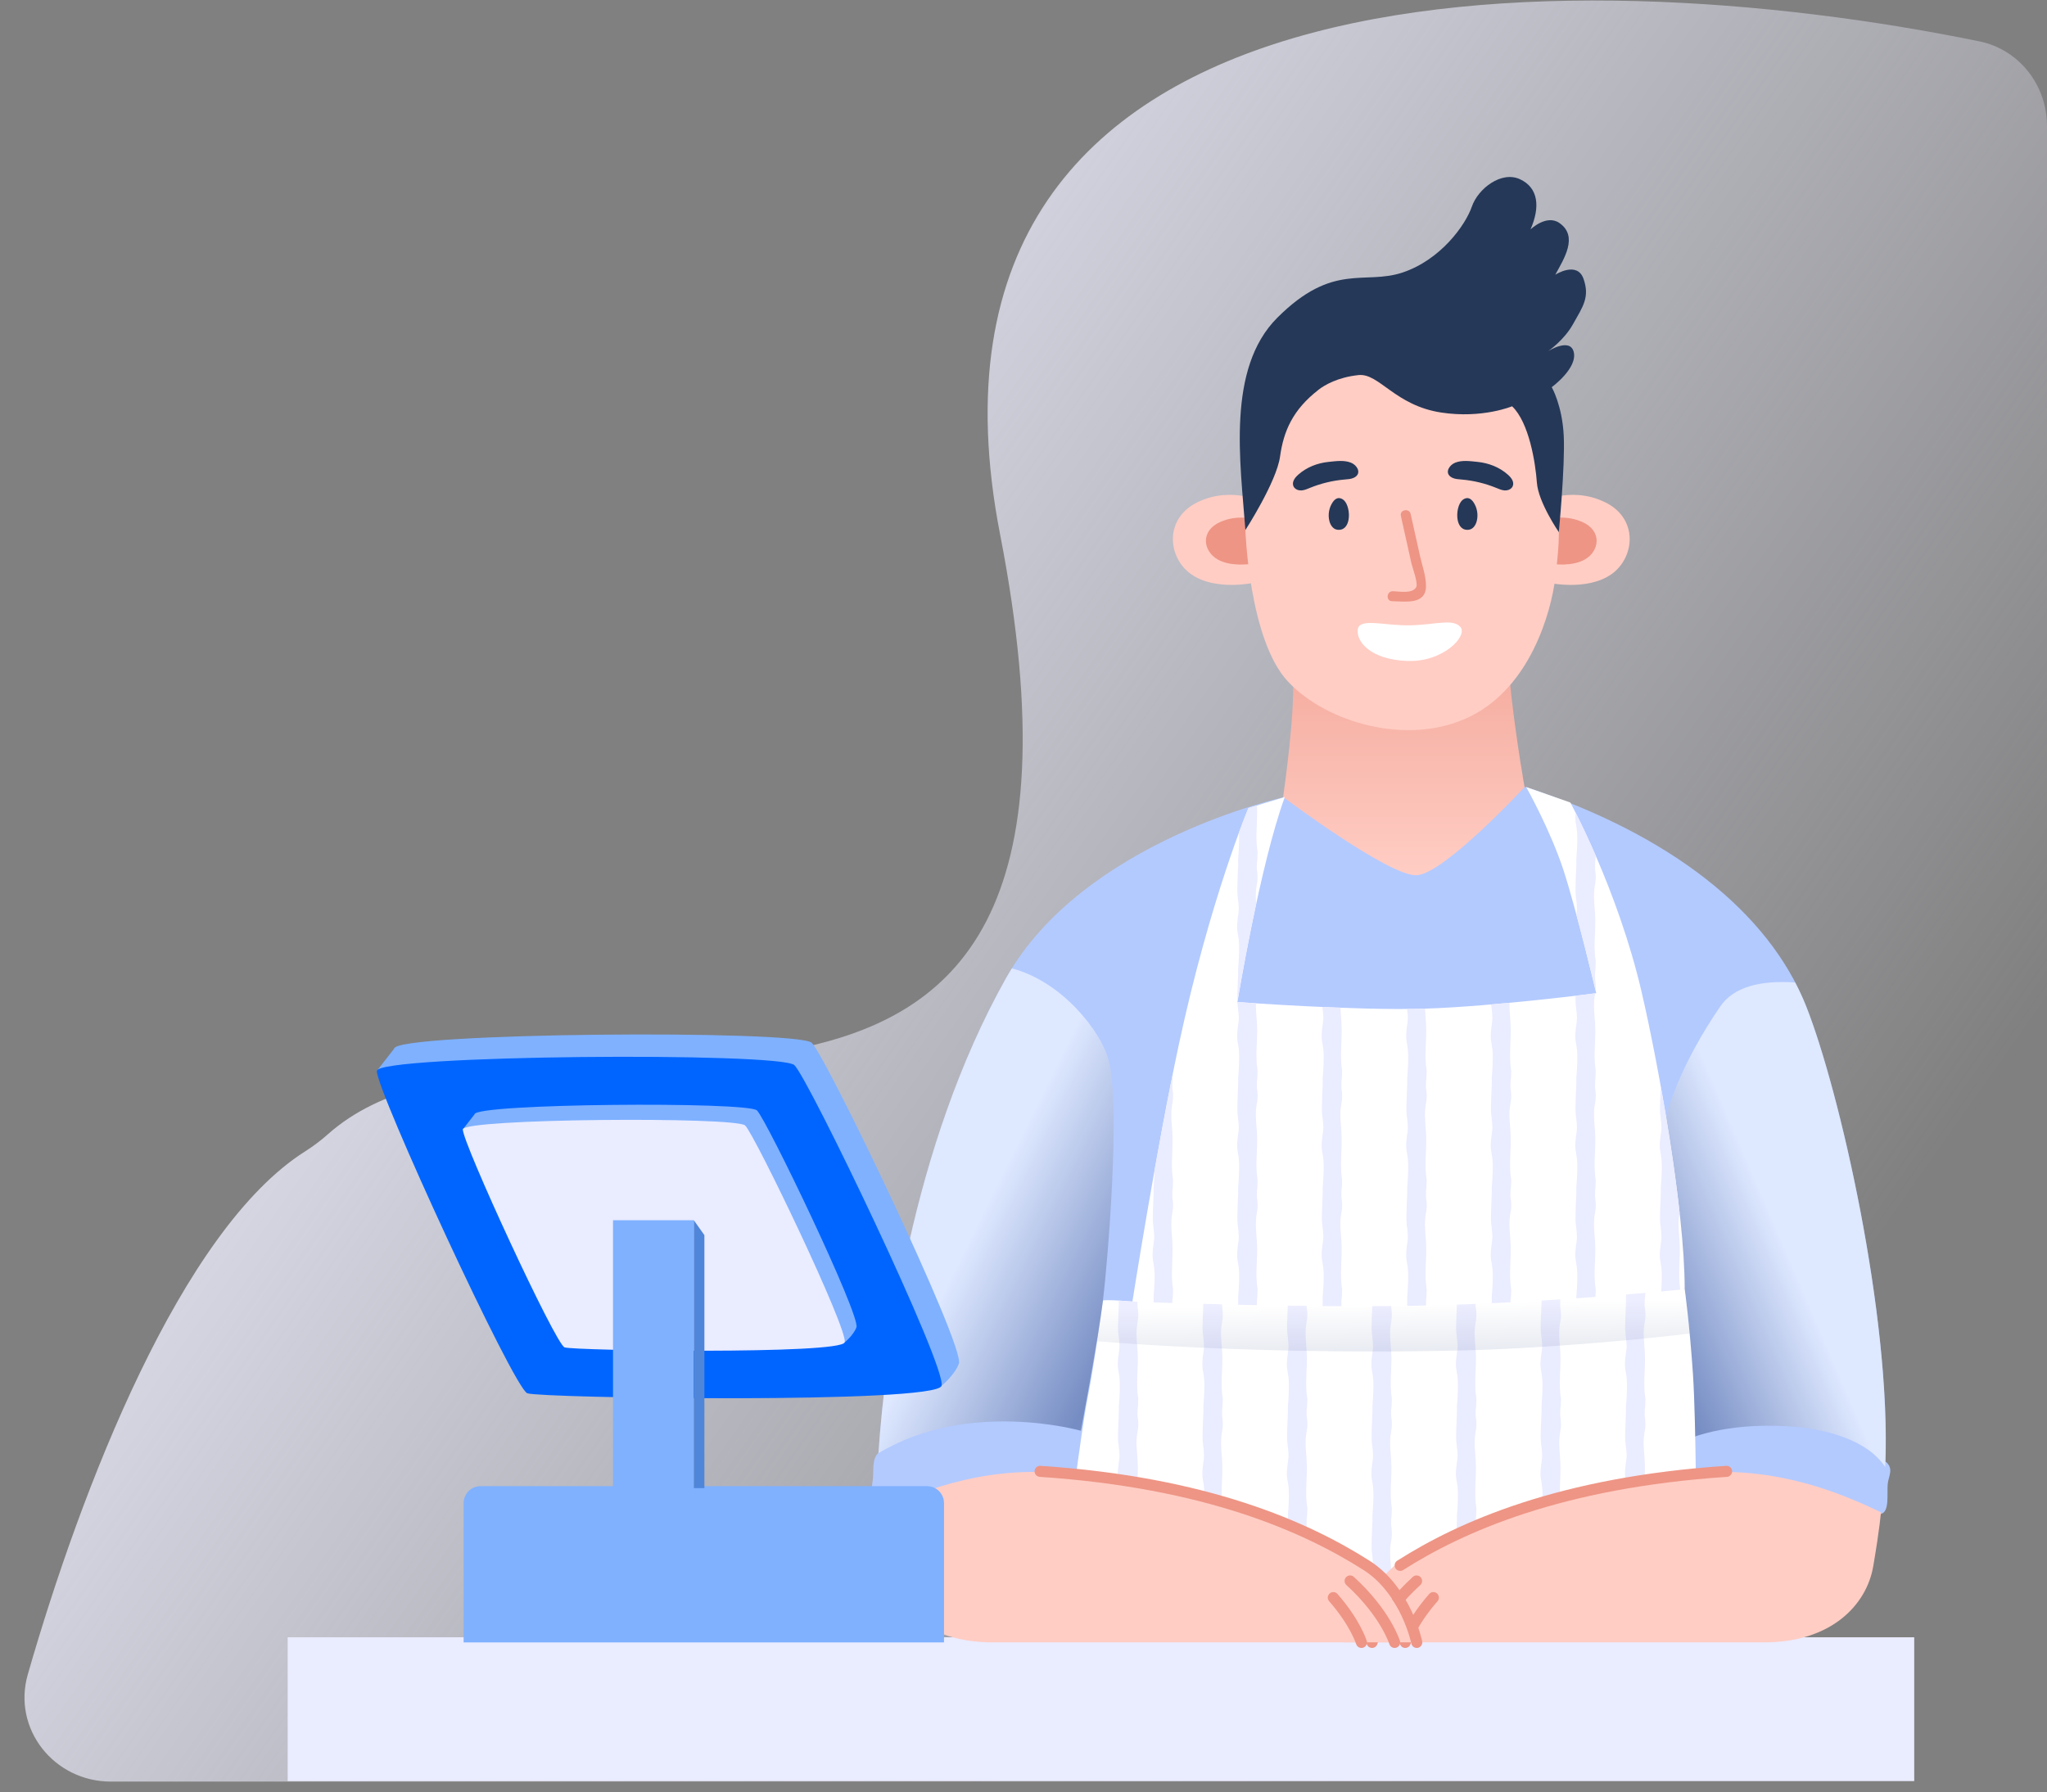 <svg width="185" height="162" viewBox="0 0 185 162" fill="none" xmlns="http://www.w3.org/2000/svg">
<rect x="0" y="0" width="185" height="162" fill="#808080" stroke="none"/>
<path d="M90.388 48.326C80.16 -4.264 141.686 -3.873 178.877 3.735C182.493 4.475 185 7.701 185 11.391V153.046C185 157.464 181.418 161.046 177 161.046H10.023C4.889 161.046 1.095 156.288 2.513 151.354C7.341 134.56 16.364 111.166 27.584 104.073C28.322 103.607 29.02 103.076 29.672 102.497C48.418 85.877 103.671 116.626 90.388 48.326Z" fill="url(#paint0_linear_2342_977)"/>
<path d="M173 148H26V161H173V148Z" fill="#EAECFF"/>
<path d="M137.935 71.148C150.887 75.432 159.853 82.406 163.242 90.974C166.246 98.575 170.856 118.732 170.403 132.11C171.202 132.746 170.665 133.442 170.602 134.164C170.527 135.04 170.79 136.704 169.966 136.853L79.154 136.704C79.154 136.704 78.468 136.516 78.88 133.752C78.988 133.025 78.767 131.883 79.391 131.325C80.025 122.326 82.352 103.702 90.912 88.431C97.893 75.98 116.119 72.041 116.119 72.041L137.938 71.145L137.935 71.148Z" fill="#B3CAFF"/>
<path style="mix-blend-mode:multiply" opacity="0.57" d="M162.247 88.813C159.06 88.586 156.667 89.227 155.47 90.977C152.114 95.88 150.088 100.841 150.088 104.128C150.088 107.414 152.479 130.131 152.479 130.131C152.479 130.131 155.691 128.561 161.669 128.934C165.166 129.153 168.767 130.206 170.376 132.602C170.964 119.233 166.28 98.669 163.239 90.977C162.949 90.244 162.615 89.523 162.244 88.813H162.247Z" fill="url(#paint1_linear_2342_977)"/>
<path d="M117.057 47.337C117.157 51.919 116.958 59.592 116.858 63.078C116.759 66.566 115.963 72.044 115.963 72.044C115.963 72.044 125.526 79.216 128.019 79.117C130.509 79.017 137.784 71.145 137.784 71.145C137.784 71.145 137.088 67.259 136.587 62.876C136.09 58.492 135.891 47.334 135.891 47.334H117.06L117.057 47.337Z" fill="url(#paint2_linear_2342_977)"/>
<path d="M114.281 45.461C114.281 45.461 111.439 43.886 108.305 45.359C105.169 46.832 105.53 50.386 107.619 51.883C109.88 53.503 113.497 52.645 113.497 52.645C113.497 52.645 113.3 50.717 113.564 48.711C113.825 46.705 114.283 45.461 114.283 45.461H114.281Z" fill="#FFCDC4"/>
<path d="M110.324 47.162C108.435 47.979 108.735 49.825 110.049 50.572C111.188 51.22 112.818 51.026 113.427 50.922C113.427 50.27 113.46 49.497 113.563 48.711C113.644 48.082 113.746 47.529 113.846 47.067C113.391 46.907 111.899 46.482 110.327 47.164L110.324 47.162Z" fill="#EE9585"/>
<path d="M139.003 45.461C139.003 45.461 141.845 43.886 144.979 45.359C148.116 46.832 147.754 50.386 145.665 51.883C143.404 53.503 139.787 52.645 139.787 52.645C139.787 52.645 139.984 50.717 139.72 48.711C139.459 46.705 139.001 45.461 139.001 45.461H139.003Z" fill="#FFCDC4"/>
<path d="M142.96 47.162C144.849 47.979 144.549 49.825 143.235 50.572C142.096 51.22 140.466 51.026 139.857 50.922C139.857 50.27 139.824 49.497 139.721 48.711C139.64 48.082 139.538 47.529 139.438 47.067C139.893 46.907 141.385 46.482 142.958 47.164L142.96 47.162Z" fill="#EE9585"/>
<path d="M112.553 47.911C112.106 41.837 110.826 33.333 115.431 28.728C120.483 23.676 123.296 25.787 126.748 24.638C130.2 23.488 132.439 20.352 133.014 18.692C133.588 17.028 135.699 15.431 137.363 16.198C139.027 16.964 139.219 18.692 138.321 20.739C138.321 20.739 139.769 19.337 140.943 20.164C142.671 21.377 141.326 23.424 140.56 24.833C140.56 24.833 142.543 23.556 143.118 25.216C143.692 26.88 143.054 27.71 142.16 29.307C141.34 30.772 139.921 31.737 139.921 31.737C139.921 31.737 141.883 30.499 142.224 31.801C142.607 33.273 140.24 34.997 140.24 34.997C140.24 34.997 141.198 36.661 141.326 39.411C141.454 42.16 140.879 48.106 140.879 48.106L112.553 47.915V47.911Z" fill="#253858"/>
<path d="M119.139 35.253C116.844 37.037 116.007 38.96 115.687 41.263C115.368 43.565 112.555 47.911 112.555 47.911C112.555 47.911 112.874 57.824 116.39 61.595C119.906 65.367 127.324 67.477 132.823 64.792C138.322 62.106 140.178 55.33 140.561 52.257C140.944 49.188 140.88 48.099 140.88 48.099C140.88 48.099 139.025 45.414 138.897 43.622C138.769 41.83 138.194 38.194 136.658 36.725C136.658 36.725 133.973 37.853 130.265 37.293C126.075 36.661 124.638 33.713 122.783 33.905C120.927 34.096 119.714 34.799 119.139 35.246V35.253Z" fill="#FFCDC4"/>
<path d="M125.882 53.442C126.445 53.453 127.628 53.702 127.986 53.085C128.191 52.732 127.646 51.312 127.558 50.915C127.241 49.489 126.925 48.064 126.607 46.638C126.48 46.069 127.366 45.899 127.493 46.467C127.77 47.715 128.047 48.961 128.324 50.209C128.522 51.101 128.883 52.07 128.877 52.984C128.865 54.686 127.011 54.367 125.811 54.345C125.231 54.334 125.301 53.433 125.881 53.444L125.882 53.442Z" fill="#EE9585"/>
<path d="M122.707 56.915C122.835 55.804 125.152 56.585 127.483 56.524C129.814 56.464 131.311 55.9 131.988 56.677C132.666 57.454 130.484 59.873 127.174 59.746C123.864 59.618 122.58 58.007 122.707 56.915Z" fill="white"/>
<path d="M121.874 46.99C121.992 46.348 121.813 45.545 121.455 45.217C121.306 45.08 121.098 44.993 120.9 45.035C120.704 45.077 120.554 45.236 120.441 45.401C120.11 45.892 119.999 46.525 120.145 47.099C120.235 47.456 120.47 47.823 120.834 47.879C121.451 47.977 121.773 47.543 121.874 46.989L121.874 46.99Z" fill="#253858"/>
<path d="M122.686 42.356C122.577 42.131 122.355 41.929 122.094 41.823C121.47 41.573 120.731 41.685 120.084 41.751C119.079 41.852 118.092 42.228 117.333 42.907C117.163 43.059 117.001 43.23 116.913 43.439C116.685 43.983 117.124 44.383 117.658 44.329C117.912 44.304 118.151 44.198 118.387 44.101C119.393 43.691 120.461 43.435 121.542 43.344C121.814 43.322 122.092 43.307 122.34 43.194C122.776 42.993 122.832 42.654 122.686 42.354V42.356Z" fill="#253858"/>
<path d="M131.735 46.99C131.618 46.348 131.796 45.545 132.154 45.217C132.303 45.08 132.511 44.993 132.709 45.035C132.905 45.077 133.055 45.236 133.168 45.401C133.5 45.892 133.61 46.525 133.464 47.099C133.374 47.456 133.139 47.823 132.775 47.879C132.158 47.977 131.836 47.543 131.735 46.989L131.735 46.99Z" fill="#253858"/>
<path d="M130.923 42.356C131.033 42.131 131.254 41.929 131.516 41.823C132.139 41.573 132.878 41.685 133.526 41.751C134.53 41.852 135.517 42.228 136.276 42.907C136.447 43.059 136.608 43.23 136.697 43.439C136.924 43.983 136.485 44.383 135.951 44.329C135.697 44.304 135.458 44.198 135.222 44.101C134.216 43.691 133.148 43.435 132.067 43.344C131.796 43.322 131.517 43.307 131.269 43.194C130.834 42.993 130.778 42.654 130.923 42.354V42.356Z" fill="#253858"/>
<path d="M102.343 117.652C99.579 117.428 99.679 117.577 99.679 117.577C99.679 117.577 98.883 123.456 98.283 126.444C97.686 129.432 96.365 140.142 96.365 140.142L124.908 145.073L153.302 139.244C153.302 139.244 153.302 128.708 153.004 124.224C152.705 119.741 152.258 116.527 152.258 116.527L102.343 117.649V117.652Z" fill="white"/>
<path d="M102.805 118.091V117.737C102.805 117.737 102.816 117.707 102.813 117.688C102.813 117.674 102.811 117.657 102.808 117.641H102.802L102.341 117.652C102.056 117.63 101.807 117.61 101.581 117.594C101.412 117.583 101.257 117.572 101.119 117.563C101.119 117.572 101.119 117.585 101.119 117.594C101.119 117.621 101.119 117.652 101.119 117.688C101.108 118.257 101.006 119.855 101.058 120.432C101.108 120.993 101.23 121.513 101.144 122.091C100.765 124.62 101.44 123.191 101.116 127.116C101.119 127.201 101.119 127.276 101.119 127.48C101.119 127.508 101.119 127.538 101.119 127.574C101.108 128.144 101.006 129.741 101.058 130.319C101.108 130.88 101.23 131.4 101.144 131.977C100.765 134.506 101.44 133.077 101.116 137.002C101.119 137.088 101.119 137.162 101.119 137.367C101.119 137.395 101.119 137.425 101.119 137.461C101.108 138.03 101.006 139.628 101.058 140.206C101.083 140.465 101.119 140.717 101.147 140.968L102.764 141.248C102.73 140.805 102.7 140.344 102.722 139.957C102.772 139.169 102.979 138.959 102.805 137.865V137.511C102.805 137.511 102.816 137.48 102.813 137.461C102.813 137.433 102.805 137.397 102.805 137.348C102.844 137.16 102.869 136.659 102.871 136.355C102.628 134.813 102.907 133.589 102.808 131.997C102.769 131.397 102.683 130.645 102.722 130.07C102.772 129.282 102.979 129.072 102.805 127.978V127.624C102.805 127.624 102.816 127.594 102.813 127.574C102.813 127.547 102.805 127.511 102.805 127.461C102.844 127.273 102.869 126.773 102.871 126.469C102.628 124.926 102.907 123.702 102.808 122.11C102.769 121.51 102.683 120.758 102.722 120.184C102.772 119.396 102.979 119.186 102.805 118.091Z" fill="#EAECFF"/>
<path d="M110.444 118.091V117.737C110.444 117.737 110.455 117.707 110.452 117.688C110.452 117.66 110.444 117.624 110.444 117.574C110.449 117.547 110.455 117.508 110.461 117.467L108.761 117.505C108.761 117.53 108.761 117.561 108.761 117.591C108.761 117.619 108.761 117.649 108.761 117.685C108.75 118.254 108.647 119.852 108.7 120.43C108.75 120.991 108.871 121.51 108.786 122.088C108.407 124.617 109.081 123.188 108.758 127.113C108.761 127.198 108.761 127.273 108.761 127.478C108.761 127.505 108.761 127.536 108.761 127.572C108.75 128.141 108.647 129.739 108.7 130.316C108.75 130.877 108.871 131.397 108.786 131.975C108.407 134.504 109.081 133.075 108.758 136.999C108.761 137.085 108.761 137.16 108.761 137.364C108.761 137.392 108.761 137.422 108.761 137.458C108.75 138.028 108.647 139.625 108.7 140.203C108.75 140.764 108.871 141.284 108.786 141.861C108.763 142.013 108.744 142.149 108.728 142.276L110.469 142.577C110.469 142.35 110.463 142.121 110.447 141.883C110.408 141.284 110.322 140.532 110.361 139.957C110.411 139.169 110.618 138.959 110.444 137.865V137.511C110.444 137.511 110.455 137.48 110.452 137.461C110.452 137.433 110.444 137.397 110.444 137.348C110.483 137.16 110.507 136.659 110.51 136.355C110.267 134.813 110.546 133.589 110.447 131.997C110.408 131.397 110.322 130.645 110.361 130.07C110.411 129.282 110.618 129.072 110.444 127.978V127.624C110.444 127.624 110.455 127.594 110.452 127.574C110.452 127.547 110.444 127.511 110.444 127.461C110.483 127.273 110.507 126.773 110.51 126.469C110.267 124.926 110.546 123.702 110.447 122.11C110.408 121.51 110.322 120.758 110.361 120.184C110.411 119.396 110.618 119.186 110.444 118.091Z" fill="#EAECFF"/>
<path d="M118.085 118.091V117.737C118.085 117.737 118.096 117.707 118.093 117.688C118.093 117.66 118.085 117.624 118.085 117.574C118.098 117.511 118.109 117.411 118.118 117.295L116.399 117.334C116.399 117.392 116.399 117.469 116.399 117.594C116.399 117.621 116.399 117.652 116.399 117.688C116.387 118.257 116.285 119.855 116.338 120.432C116.387 120.993 116.509 121.513 116.423 122.091C116.045 124.62 116.719 123.191 116.396 127.116C116.399 127.201 116.399 127.276 116.399 127.48C116.399 127.508 116.399 127.538 116.399 127.574C116.387 128.144 116.285 129.741 116.338 130.319C116.387 130.88 116.509 131.4 116.423 131.977C116.045 134.506 116.719 133.077 116.396 137.002C116.399 137.088 116.399 137.162 116.399 137.367C116.399 137.395 116.399 137.425 116.399 137.461C116.387 138.03 116.285 139.628 116.338 140.206C116.387 140.767 116.509 141.286 116.423 141.864C116.271 142.876 116.291 143.254 116.343 143.594L118.073 143.893C118.101 143.257 118.131 142.607 118.087 141.883C118.049 141.284 117.963 140.532 118.002 139.957C118.051 139.169 118.259 138.959 118.085 137.865V137.511C118.085 137.511 118.096 137.48 118.093 137.461C118.093 137.433 118.085 137.397 118.085 137.348C118.123 137.16 118.148 136.659 118.151 136.355C117.908 134.813 118.187 133.589 118.087 131.997C118.049 131.397 117.963 130.645 118.002 130.07C118.051 129.282 118.259 129.072 118.085 127.978V127.624C118.085 127.624 118.096 127.594 118.093 127.574C118.093 127.547 118.085 127.511 118.085 127.461C118.123 127.273 118.148 126.773 118.151 126.469C117.908 124.926 118.187 123.702 118.087 122.11C118.049 121.51 117.963 120.758 118.002 120.184C118.051 119.396 118.259 119.186 118.085 118.091Z" fill="#EAECFF"/>
<path d="M125.724 118.091V117.737C125.724 117.737 125.735 117.707 125.732 117.688C125.732 117.66 125.724 117.624 125.724 117.574C125.743 117.48 125.76 117.309 125.771 117.124L124.04 117.163C124.04 117.185 124.038 117.204 124.035 117.229C124.038 117.315 124.038 117.389 124.038 117.594C124.038 117.621 124.038 117.652 124.038 117.688C124.027 118.257 123.924 119.855 123.977 120.432C124.027 120.993 124.148 121.513 124.063 122.091C123.684 124.62 124.358 123.191 124.035 127.115C124.038 127.201 124.038 127.276 124.038 127.48C124.038 127.508 124.038 127.538 124.038 127.574C124.027 128.144 123.924 129.741 123.977 130.319C124.027 130.88 124.148 131.4 124.063 131.977C123.684 134.506 124.358 133.077 124.035 137.002C124.038 137.088 124.038 137.162 124.038 137.367C124.038 137.395 124.038 137.425 124.038 137.461C124.027 138.03 123.924 139.628 123.977 140.206C124.027 140.767 124.148 141.286 124.063 141.864C123.77 143.818 124.107 143.409 124.123 144.937L124.908 145.073L125.691 144.913C125.685 143.929 125.796 142.994 125.726 141.883C125.688 141.284 125.602 140.532 125.641 139.957C125.691 139.169 125.898 138.959 125.724 137.865V137.511C125.724 137.511 125.735 137.48 125.732 137.461C125.732 137.433 125.724 137.397 125.724 137.348C125.762 137.16 125.787 136.659 125.79 136.355C125.547 134.813 125.826 133.589 125.726 131.997C125.688 131.397 125.602 130.645 125.641 130.07C125.691 129.282 125.898 129.072 125.724 127.978V127.624C125.724 127.624 125.735 127.594 125.732 127.574C125.732 127.547 125.724 127.511 125.724 127.461C125.762 127.273 125.787 126.773 125.79 126.469C125.547 124.926 125.826 123.702 125.726 122.11C125.688 121.51 125.602 120.758 125.641 120.184C125.691 119.396 125.898 119.186 125.724 118.091Z" fill="#EAECFF"/>
<path d="M133.363 118.091V117.737C133.363 117.737 133.374 117.707 133.371 117.688C133.371 117.66 133.363 117.624 133.363 117.574C133.388 117.453 133.407 117.198 133.418 116.952L131.693 116.991C131.688 117.069 131.682 117.146 131.674 117.229C131.677 117.315 131.677 117.389 131.677 117.594C131.677 117.621 131.677 117.652 131.677 117.688C131.666 118.257 131.563 119.855 131.616 120.432C131.666 120.993 131.787 121.513 131.702 122.091C131.323 124.62 131.997 123.191 131.674 127.115C131.677 127.201 131.677 127.276 131.677 127.48C131.677 127.508 131.677 127.538 131.677 127.574C131.666 128.144 131.563 129.741 131.616 130.319C131.666 130.88 131.787 131.4 131.702 131.977C131.323 134.506 131.997 133.077 131.674 137.002C131.677 137.088 131.677 137.162 131.677 137.367C131.677 137.395 131.677 137.425 131.677 137.461C131.666 138.03 131.563 139.628 131.616 140.206C131.666 140.767 131.787 141.286 131.702 141.864C131.536 142.972 131.572 143.321 131.638 143.691L133.374 143.334C133.39 142.873 133.399 142.397 133.366 141.883C133.327 141.284 133.241 140.532 133.28 139.957C133.33 139.169 133.537 138.959 133.363 137.865V137.511C133.363 137.511 133.374 137.48 133.371 137.461C133.371 137.433 133.363 137.397 133.363 137.348C133.401 137.16 133.426 136.659 133.429 136.355C133.186 134.813 133.465 133.589 133.366 131.997C133.327 131.397 133.241 130.645 133.28 130.07C133.33 129.282 133.537 129.072 133.363 127.978V127.624C133.363 127.624 133.374 127.594 133.371 127.574C133.371 127.547 133.363 127.511 133.363 127.461C133.401 127.273 133.426 126.773 133.429 126.469C133.186 124.926 133.465 123.702 133.366 122.11C133.327 121.51 133.241 120.758 133.28 120.184C133.33 119.396 133.537 119.186 133.363 118.091Z" fill="#EAECFF"/>
<path d="M141.003 118.091V117.737C141.003 117.737 141.014 117.707 141.011 117.688C141.011 117.66 141.003 117.624 141.003 117.574C141.033 117.422 141.055 117.071 141.067 116.781L139.347 116.82C139.339 116.95 139.328 117.085 139.317 117.229C139.32 117.315 139.32 117.389 139.32 117.594C139.32 117.621 139.32 117.652 139.32 117.688C139.309 118.257 139.206 119.855 139.259 120.432C139.309 120.993 139.43 121.513 139.345 122.091C138.966 124.62 139.64 123.191 139.317 127.116C139.32 127.201 139.32 127.276 139.32 127.48C139.32 127.508 139.32 127.538 139.32 127.574C139.309 128.144 139.206 129.741 139.259 130.319C139.309 130.88 139.43 131.4 139.345 131.977C138.966 134.506 139.64 133.077 139.317 137.002C139.32 137.088 139.32 137.162 139.32 137.367C139.32 137.395 139.32 137.425 139.32 137.461C139.309 138.03 139.206 139.628 139.259 140.206C139.309 140.767 139.43 141.286 139.345 141.864C139.331 141.955 139.32 142.038 139.309 142.118L141 141.77C140.959 141.19 140.887 140.499 140.923 139.957C140.973 139.169 141.18 138.959 141.006 137.865V137.511C141.006 137.511 141.017 137.48 141.014 137.461C141.014 137.433 141.006 137.397 141.006 137.348C141.044 137.16 141.069 136.659 141.072 136.355C140.829 134.813 141.108 133.589 141.008 131.997C140.97 131.397 140.884 130.645 140.923 130.07C140.973 129.282 141.18 129.072 141.006 127.978V127.624C141.006 127.624 141.017 127.594 141.014 127.574C141.014 127.547 141.006 127.511 141.006 127.461C141.044 127.273 141.069 126.773 141.072 126.469C140.829 124.926 141.108 123.702 141.008 122.11C140.97 121.51 140.884 120.758 140.923 120.184C140.973 119.396 141.18 119.186 141.006 118.091H141.003Z" fill="#EAECFF"/>
<path d="M148.642 127.978V127.624C148.642 127.624 148.653 127.594 148.651 127.574C148.651 127.547 148.642 127.511 148.642 127.461C148.681 127.273 148.706 126.773 148.709 126.469C148.466 124.926 148.745 123.702 148.645 122.11C148.606 121.51 148.521 120.758 148.559 120.183C148.609 119.396 148.817 119.186 148.642 118.091V117.737C148.642 117.737 148.653 117.707 148.651 117.688C148.651 117.66 148.642 117.624 148.642 117.574C148.678 117.392 148.706 116.917 148.709 116.61L146.995 116.648C146.984 116.828 146.97 117.019 146.951 117.229C146.954 117.315 146.954 117.389 146.954 117.594C146.954 117.621 146.954 117.652 146.954 117.688C146.943 118.257 146.84 119.855 146.893 120.432C146.943 120.993 147.064 121.513 146.978 122.091C146.6 124.62 147.274 123.191 146.951 127.115C146.954 127.201 146.954 127.276 146.954 127.48C146.954 127.508 146.954 127.538 146.954 127.574C146.943 128.144 146.84 129.741 146.893 130.319C146.943 130.88 147.064 131.4 146.978 131.977C146.6 134.506 147.274 133.077 146.951 137.002C146.954 137.088 146.954 137.162 146.954 137.367C146.954 137.395 146.954 137.425 146.954 137.461C146.943 138.03 146.84 139.628 146.893 140.206C146.904 140.322 146.918 140.438 146.931 140.551L148.551 140.219C148.551 140.131 148.551 140.04 148.554 139.957C148.604 139.169 148.811 138.959 148.637 137.864V137.511C148.637 137.511 148.648 137.48 148.645 137.461C148.645 137.433 148.637 137.397 148.637 137.348C148.676 137.16 148.7 136.659 148.703 136.355C148.46 134.813 148.739 133.589 148.64 131.997C148.601 131.397 148.515 130.645 148.554 130.07C148.604 129.282 148.811 129.072 148.637 127.978H148.642Z" fill="#EAECFF"/>
<path style="mix-blend-mode:multiply" opacity="0.12" d="M102.343 117.652C99.579 117.428 99.679 117.577 99.679 117.577C99.679 117.577 99.455 119.235 99.154 121.239C111.224 122.212 124.151 122.279 132.531 122.06C140.284 121.858 149.132 120.988 152.708 120.543C152.476 118.088 152.258 116.53 152.258 116.53L102.343 117.652Z" fill="url(#paint3_linear_2342_977)"/>
<path d="M116.115 72.046C113.849 78.274 111.831 90.579 111.831 90.579C111.831 90.579 122.492 91.375 128.769 91.176C135.046 90.977 144.261 89.78 144.261 89.78C144.261 89.78 142.517 82.409 141.323 78.722C140.126 75.034 137.934 71.148 137.934 71.148L141.92 72.544C141.92 72.544 146.204 80.366 148.371 89.705C149.869 96.168 152.257 109.282 152.257 116.53C152.257 116.53 140.225 117.801 128.047 118.025C116.63 118.235 102.343 117.652 102.343 117.652C102.343 117.652 104.496 103.934 106.552 94.363C109.366 81.261 112.829 73.042 112.829 73.042L116.118 72.046H116.115Z" fill="white"/>
<path d="M113.59 78.191C113.59 78.191 113.601 78.16 113.598 78.141C113.598 78.113 113.59 78.078 113.59 78.028C113.628 77.84 113.653 77.34 113.656 77.035C113.421 75.537 113.675 74.335 113.598 72.809L112.827 73.042C112.827 73.042 112.501 73.816 111.97 75.258C112.003 75.723 112 76.43 111.898 77.682C111.901 77.768 111.901 77.843 111.901 78.047C111.901 78.075 111.901 78.105 111.901 78.141C111.89 78.71 111.788 80.308 111.84 80.886C111.89 81.447 112.011 81.966 111.926 82.544C111.547 85.073 112.221 83.644 111.898 87.569C111.901 87.655 111.901 87.729 111.901 87.934C111.901 87.961 111.901 87.992 111.901 88.028C111.89 88.542 111.807 89.893 111.829 90.576C111.829 90.568 111.992 89.581 112.274 88.028C112.279 87.997 112.285 87.964 112.291 87.934C112.589 86.303 113.015 84.078 113.526 81.712C113.498 81.336 113.482 80.96 113.501 80.637C113.551 79.849 113.758 79.639 113.584 78.545V78.191H113.59Z" fill="#EAECFF"/>
<path d="M144.151 78.191C144.151 78.191 144.162 78.16 144.159 78.141C144.159 78.113 144.151 78.078 144.151 78.028C144.179 77.892 144.198 77.602 144.209 77.334C143.46 75.609 142.808 74.269 142.393 73.448C142.269 74.907 142.744 74.255 142.462 77.682C142.465 77.768 142.465 77.843 142.465 78.047C142.465 78.075 142.465 78.105 142.465 78.141C142.454 78.71 142.352 80.308 142.404 80.886C142.454 81.447 142.576 81.966 142.49 82.544C142.482 82.591 142.476 82.635 142.471 82.68C142.985 84.587 143.477 86.555 143.817 87.934C143.825 87.967 143.833 87.995 143.839 88.028C144.005 88.702 144.129 89.225 144.201 89.515C144.228 89.244 144.231 88.931 144.151 88.431V88.078C144.151 88.078 144.162 88.047 144.159 88.028C144.159 88 144.151 87.964 144.151 87.914C144.19 87.726 144.215 87.226 144.217 86.922C143.974 85.38 144.253 84.155 144.154 82.563C144.115 81.964 144.029 81.212 144.068 80.637C144.118 79.849 144.325 79.639 144.151 78.545V78.191Z" fill="#EAECFF"/>
<path d="M105.95 98.318V97.964C105.95 97.964 105.962 97.934 105.959 97.914C105.959 97.887 105.95 97.851 105.95 97.801C105.984 97.638 106.006 97.246 106.014 96.944C105.956 97.234 105.898 97.527 105.837 97.82C105.832 97.851 105.826 97.881 105.818 97.914C105.306 100.493 104.803 103.199 104.347 105.753C104.339 106.159 104.314 106.671 104.259 107.345C104.262 107.431 104.262 107.505 104.262 107.71C104.262 107.737 104.262 107.768 104.262 107.804C104.251 108.373 104.148 109.971 104.201 110.548C104.251 111.109 104.372 111.629 104.287 112.207C103.908 114.736 104.582 113.307 104.259 117.232C104.262 117.317 104.262 117.392 104.262 117.596C104.262 117.624 104.262 117.655 104.262 117.69C104.262 117.701 104.262 117.713 104.262 117.726C104.745 117.743 105.312 117.762 105.948 117.782V117.74C105.948 117.74 105.959 117.71 105.956 117.69C105.956 117.663 105.948 117.627 105.948 117.577C105.986 117.389 106.011 116.889 106.014 116.585C105.771 115.043 106.05 113.818 105.95 112.226C105.912 111.626 105.826 110.875 105.865 110.3C105.915 109.512 106.122 109.302 105.948 108.207V107.854C105.948 107.854 105.959 107.823 105.956 107.804C105.956 107.776 105.948 107.74 105.948 107.69C105.986 107.503 106.011 107.002 106.014 106.698C105.771 105.156 106.05 103.931 105.95 102.339C105.912 101.74 105.826 100.988 105.865 100.413C105.915 99.625 106.122 99.415 105.948 98.321L105.95 98.318Z" fill="#EAECFF"/>
<path d="M113.589 98.318V97.964C113.589 97.964 113.6 97.934 113.598 97.914C113.598 97.887 113.589 97.851 113.589 97.801C113.628 97.613 113.653 97.113 113.656 96.809C113.413 95.266 113.692 94.042 113.592 92.45C113.559 91.906 113.487 91.242 113.504 90.692C112.464 90.623 111.834 90.576 111.832 90.576C111.832 90.648 111.837 90.717 111.843 90.772C111.892 91.333 112.014 91.853 111.928 92.431C111.55 94.96 112.224 93.531 111.901 97.456C111.903 97.541 111.903 97.616 111.903 97.82C111.903 97.848 111.903 97.878 111.903 97.914C111.892 98.484 111.79 100.081 111.843 100.659C111.892 101.22 112.014 101.74 111.928 102.317C111.55 104.846 112.224 103.417 111.901 107.342C111.903 107.428 111.903 107.503 111.903 107.707C111.903 107.735 111.903 107.765 111.903 107.801C111.892 108.37 111.79 109.968 111.843 110.546C111.892 111.107 112.014 111.626 111.928 112.204C111.55 114.733 112.224 113.304 111.901 117.229C111.903 117.315 111.903 117.389 111.903 117.594C111.903 117.621 111.903 117.652 111.903 117.688C111.903 117.757 111.898 117.842 111.895 117.939C112.445 117.95 113.012 117.964 113.589 117.975V117.737C113.589 117.737 113.6 117.707 113.598 117.688C113.598 117.66 113.589 117.624 113.589 117.574C113.628 117.386 113.653 116.886 113.656 116.582C113.413 115.04 113.692 113.815 113.592 112.223C113.553 111.624 113.468 110.872 113.506 110.297C113.556 109.509 113.764 109.299 113.589 108.205V107.851C113.589 107.851 113.6 107.82 113.598 107.801C113.598 107.773 113.589 107.737 113.589 107.688C113.628 107.5 113.653 106.999 113.656 106.695C113.413 105.153 113.692 103.929 113.592 102.337C113.553 101.737 113.468 100.985 113.506 100.41C113.556 99.623 113.764 99.412 113.589 98.318Z" fill="#EAECFF"/>
<path d="M121.23 98.318V97.964C121.23 97.964 121.241 97.934 121.238 97.914C121.238 97.887 121.23 97.851 121.23 97.801C121.268 97.613 121.293 97.113 121.296 96.809C121.053 95.266 121.332 94.042 121.233 92.45C121.205 92.033 121.158 91.543 121.144 91.09C120.591 91.071 120.047 91.046 119.511 91.024C119.566 91.491 119.641 91.939 119.569 92.428C119.19 94.957 119.864 93.528 119.541 97.453C119.544 97.538 119.544 97.613 119.544 97.818C119.544 97.845 119.544 97.876 119.544 97.912C119.533 98.481 119.43 100.079 119.483 100.656C119.533 101.217 119.654 101.737 119.569 102.315C119.19 104.844 119.864 103.415 119.541 107.339C119.544 107.425 119.544 107.5 119.544 107.704C119.544 107.732 119.544 107.762 119.544 107.798C119.533 108.368 119.43 109.965 119.483 110.543C119.533 111.104 119.654 111.624 119.569 112.201C119.19 114.73 119.864 113.301 119.541 117.226C119.544 117.312 119.544 117.386 119.544 117.591C119.544 117.619 119.544 117.649 119.544 117.685C119.544 117.782 119.538 117.909 119.53 118.055C120.094 118.061 120.66 118.064 121.23 118.066V117.737C121.23 117.737 121.241 117.707 121.238 117.688C121.238 117.66 121.23 117.624 121.23 117.574C121.268 117.386 121.293 116.886 121.296 116.582C121.053 115.04 121.332 113.815 121.233 112.223C121.194 111.624 121.108 110.872 121.147 110.297C121.197 109.509 121.404 109.299 121.23 108.205V107.851C121.23 107.851 121.241 107.82 121.238 107.801C121.238 107.773 121.23 107.737 121.23 107.688C121.268 107.5 121.293 106.999 121.296 106.695C121.053 105.153 121.332 103.929 121.233 102.337C121.194 101.737 121.108 100.985 121.147 100.41C121.197 99.623 121.404 99.412 121.23 98.318Z" fill="#EAECFF"/>
<path d="M128.869 98.318V97.964C128.869 97.964 128.88 97.934 128.877 97.914C128.877 97.887 128.869 97.851 128.869 97.801C128.908 97.613 128.932 97.113 128.935 96.809C128.692 95.266 128.971 94.042 128.872 92.45C128.847 92.058 128.805 91.604 128.786 91.173C128.78 91.173 128.775 91.173 128.767 91.173C128.261 91.19 127.725 91.198 127.169 91.204C127.219 91.607 127.271 92.002 127.208 92.431C126.829 94.96 127.503 93.531 127.18 97.456C127.183 97.541 127.183 97.616 127.183 97.82C127.183 97.848 127.183 97.878 127.183 97.914C127.172 98.484 127.07 100.081 127.122 100.659C127.172 101.22 127.293 101.74 127.208 102.317C126.829 104.846 127.503 103.417 127.18 107.342C127.183 107.428 127.183 107.503 127.183 107.707C127.183 107.735 127.183 107.765 127.183 107.801C127.172 108.37 127.07 109.968 127.122 110.546C127.172 111.107 127.293 111.626 127.208 112.204C126.829 114.733 127.503 113.304 127.18 117.229C127.183 117.315 127.183 117.389 127.183 117.594C127.183 117.621 127.183 117.652 127.183 117.688C127.183 117.782 127.177 117.901 127.172 118.039C127.465 118.033 127.758 118.03 128.048 118.025C128.322 118.019 128.595 118.014 128.872 118.008V117.737C128.872 117.737 128.883 117.707 128.88 117.688C128.88 117.66 128.872 117.624 128.872 117.574C128.91 117.386 128.935 116.886 128.938 116.582C128.695 115.04 128.974 113.815 128.874 112.223C128.836 111.624 128.75 110.872 128.789 110.297C128.838 109.509 129.046 109.299 128.872 108.205V107.851C128.872 107.851 128.883 107.82 128.88 107.801C128.88 107.773 128.872 107.737 128.872 107.688C128.91 107.5 128.935 106.999 128.938 106.695C128.695 105.153 128.974 103.929 128.874 102.337C128.836 101.737 128.75 100.985 128.789 100.41C128.838 99.623 129.046 99.412 128.872 98.318H128.869Z" fill="#EAECFF"/>
<path d="M136.509 98.318V97.964C136.509 97.964 136.52 97.934 136.518 97.914C136.518 97.887 136.509 97.851 136.509 97.801C136.548 97.613 136.573 97.113 136.576 96.809C136.332 95.266 136.612 94.042 136.512 92.45C136.476 91.889 136.404 91.204 136.424 90.645C135.879 90.698 135.324 90.747 134.765 90.794C134.818 91.347 134.934 91.859 134.848 92.428C134.47 94.957 135.144 93.528 134.821 97.453C134.823 97.538 134.823 97.613 134.823 97.818C134.823 97.845 134.823 97.876 134.823 97.912C134.812 98.481 134.71 100.079 134.763 100.656C134.812 101.217 134.934 101.737 134.848 102.315C134.47 104.844 135.144 103.415 134.821 107.339C134.823 107.425 134.823 107.5 134.823 107.704C134.823 107.732 134.823 107.762 134.823 107.798C134.812 108.368 134.71 109.965 134.763 110.543C134.812 111.104 134.934 111.624 134.848 112.201C134.47 114.73 135.144 113.301 134.821 117.226C134.823 117.312 134.823 117.386 134.823 117.591C134.823 117.619 134.823 117.649 134.823 117.685C134.823 117.721 134.823 117.76 134.821 117.801C135.39 117.776 135.954 117.746 136.509 117.718C136.509 117.718 136.515 117.718 136.518 117.718C136.518 117.71 136.518 117.699 136.518 117.685C136.518 117.657 136.509 117.621 136.509 117.572C136.548 117.384 136.573 116.883 136.576 116.579C136.332 115.037 136.612 113.813 136.512 112.221C136.473 111.621 136.388 110.869 136.426 110.294C136.476 109.506 136.683 109.296 136.509 108.202V107.848C136.509 107.848 136.52 107.818 136.518 107.798C136.518 107.771 136.509 107.735 136.509 107.685C136.548 107.497 136.573 106.997 136.576 106.693C136.332 105.15 136.612 103.926 136.512 102.334C136.473 101.734 136.388 100.982 136.426 100.407C136.476 99.62 136.683 99.41 136.509 98.315V98.318Z" fill="#EAECFF"/>
<path d="M144.151 98.318V97.964C144.151 97.964 144.162 97.934 144.159 97.914C144.159 97.887 144.151 97.851 144.151 97.801C144.19 97.613 144.215 97.113 144.217 96.809C143.974 95.266 144.253 94.042 144.154 92.45C144.115 91.85 144.029 91.099 144.068 90.524C144.087 90.222 144.129 90.007 144.165 89.791C143.933 89.822 143.3 89.902 142.393 90.007C142.388 90.316 142.388 90.593 142.404 90.769C142.454 91.331 142.576 91.85 142.49 92.428C142.111 94.957 142.786 93.528 142.462 97.453C142.465 97.538 142.465 97.613 142.465 97.818C142.465 97.845 142.465 97.876 142.465 97.912C142.454 98.481 142.352 100.079 142.404 100.656C142.454 101.217 142.576 101.737 142.49 102.315C142.111 104.844 142.786 103.415 142.462 107.339C142.465 107.425 142.465 107.5 142.465 107.704C142.465 107.732 142.465 107.762 142.465 107.798C142.454 108.368 142.352 109.965 142.404 110.543C142.454 111.104 142.576 111.624 142.49 112.201C142.111 114.73 142.786 113.301 142.462 117.226C142.462 117.265 142.462 117.306 142.465 117.353C143.059 117.312 143.634 117.27 144.19 117.229C144.206 117.016 144.217 116.762 144.217 116.577C143.974 115.034 144.253 113.81 144.154 112.218C144.115 111.618 144.029 110.866 144.068 110.291C144.118 109.504 144.325 109.294 144.151 108.199V107.845C144.151 107.845 144.162 107.815 144.159 107.795C144.159 107.768 144.151 107.732 144.151 107.682C144.19 107.494 144.215 106.994 144.217 106.69C143.974 105.148 144.253 103.923 144.154 102.331C144.115 101.731 144.029 100.98 144.068 100.405C144.118 99.617 144.325 99.407 144.151 98.312V98.318Z" fill="#EAECFF"/>
<path d="M151.854 116.571C151.616 115.034 151.893 113.813 151.79 112.223C151.752 111.624 151.666 110.872 151.705 110.297C151.724 110.012 151.763 109.802 151.796 109.6C151.729 109.009 151.66 108.409 151.583 107.801C151.58 107.771 151.575 107.74 151.572 107.707C151.177 104.567 150.649 101.259 150.093 98.194C150.066 98.896 149.996 100.159 150.041 100.659C150.09 101.22 150.212 101.74 150.126 102.317C149.748 104.846 150.422 103.417 150.099 107.342C150.102 107.428 150.102 107.503 150.102 107.707C150.102 107.735 150.102 107.765 150.102 107.801C150.09 108.37 149.988 109.968 150.041 110.546C150.09 111.107 150.212 111.626 150.126 112.204C149.767 114.62 150.361 113.428 150.135 116.737C150.914 116.665 151.497 116.607 151.851 116.571H151.854Z" fill="#EAECFF"/>
<path d="M169.992 136.706C166.305 134.913 160.627 132.621 153.751 133.119C146.874 133.616 129.74 138.099 125.954 141.588C122.167 145.076 121.371 148.461 121.371 148.461H159.431C165.509 148.461 168.695 145.073 169.295 141.588C169.892 138.099 169.992 136.706 169.992 136.706Z" fill="#FFCDC4"/>
<path d="M127.001 148.464C127.001 148.464 127.557 146.674 129.543 144.414" stroke="#EE9585" stroke-linecap="round"/>
<path d="M128.025 142.909C124.822 145.825 124.001 148.464 124.001 148.464" stroke="#EE9585" stroke-linecap="round"/>
<path d="M126.543 141.5C132.043 138 141.043 134 156.043 133" stroke="#EE9585" stroke-linecap="round"/>
<path d="M79.154 136.706C82.841 134.913 88.518 132.621 95.395 133.119C102.272 133.616 119.405 138.099 123.192 141.588C126.979 145.076 127.775 148.461 127.775 148.461H89.715C83.637 148.461 80.45 145.073 79.85 141.588C79.253 138.099 79.154 136.706 79.154 136.706Z" fill="#FFCDC4"/>
<path d="M123.042 148.464C123.042 148.464 122.486 146.674 120.501 144.414" stroke="#EE9585" stroke-linecap="round"/>
<path d="M122.018 142.909C125.222 145.825 126.042 148.464 126.042 148.464" stroke="#EE9585" stroke-linecap="round"/>
<path d="M128.042 148.464C128.042 148.464 127.08 143.778 123.501 141.5C118.001 138 109.001 134 94.001 133" stroke="#EE9585" stroke-linecap="round"/>
<path style="mix-blend-mode:multiply" opacity="0.57" d="M97.687 129.332C97.687 129.332 99.281 120.863 99.68 117.577C100.078 114.288 101.313 99.979 100.177 95.758C99.511 93.282 96.017 88.719 91.446 87.538C91.263 87.832 91.084 88.13 90.912 88.434C82.338 103.73 80.017 122.386 79.389 131.366C87.524 126.441 97.687 129.332 97.687 129.332Z" fill="url(#paint4_linear_2342_977)"/>
<path d="M73.362 94.263C72.09 93.066 35.689 93.337 35.626 94.786L34.056 96.803L36.314 96.98C38.934 103.793 48.185 123.561 49.224 123.926C50.285 124.299 75.324 124.727 83.851 123.898L85.092 125.269C85.092 125.269 86.289 124.299 86.662 123.252C87.184 121.607 74.63 95.454 73.362 94.26V94.263Z" fill="#7FB1FF"/>
<path d="M34.058 96.803C34.122 95.355 70.523 95.084 71.792 96.281C73.063 97.478 85.614 123.63 85.092 125.272C84.57 126.914 48.926 126.394 47.657 125.944C46.441 125.515 33.984 98.52 34.058 96.803Z" fill="#0065FF"/>
<path d="M68.405 100.372C67.546 99.562 42.93 99.744 42.889 100.725L41.827 102.091L43.356 102.21C45.127 106.817 51.382 120.184 52.084 120.432C52.803 120.687 69.735 120.974 75.5 120.413L76.341 121.342C76.341 121.342 77.15 120.684 77.402 119.976C77.756 118.865 69.268 101.179 68.408 100.372H68.405Z" fill="#7FB1FF"/>
<path d="M41.828 102.088C41.869 101.107 66.485 100.927 67.344 101.734C68.204 102.544 76.692 120.228 76.338 121.339C75.984 122.45 51.883 122.096 51.023 121.795C50.2 121.505 41.775 103.252 41.828 102.088Z" fill="#EAECFF"/>
<path d="M43.433 134.341H83.784C84.63 134.341 85.315 135.026 85.315 135.872V148.464H41.902V135.872C41.902 135.026 42.587 134.341 43.433 134.341Z" fill="#7FB1FF"/>
<path d="M62.704 110.302H55.402V134.512H62.704V110.302Z" fill="#7FB1FF"/>
<path d="M62.707 134.515H63.661V111.651L62.707 110.302V134.515Z" fill="#5086D9"/>
<defs>
<linearGradient id="paint0_linear_2342_977" x1="22" y1="44.546" x2="153" y2="137.046" gradientUnits="userSpaceOnUse">
<stop stop-color="#EEEFFF"/>
<stop offset="1" stop-color="#EEEFFF" stop-opacity="0"/>
</linearGradient>
<linearGradient id="paint1_linear_2342_977" x1="148.488" y1="117.641" x2="162.836" y2="111.463" gradientUnits="userSpaceOnUse">
<stop stop-color="#485F96"/>
<stop offset="0.88" stop-color="white"/>
</linearGradient>
<linearGradient id="paint2_linear_2342_977" x1="126.873" y1="47.334" x2="126.873" y2="79.118" gradientUnits="userSpaceOnUse">
<stop stop-color="#EE9585"/>
<stop offset="1" stop-color="#FFCDC4"/>
</linearGradient>
<linearGradient id="paint3_linear_2342_977" x1="125.95" y1="122.146" x2="125.876" y2="117.364" gradientUnits="userSpaceOnUse">
<stop stop-color="#485F96"/>
<stop offset="0.88" stop-color="white"/>
</linearGradient>
<linearGradient id="paint4_linear_2342_977" x1="102.513" y1="117.826" x2="86.272" y2="109.758" gradientUnits="userSpaceOnUse">
<stop stop-color="#485F96"/>
<stop offset="0.88" stop-color="white"/>
</linearGradient>
</defs>
</svg>
